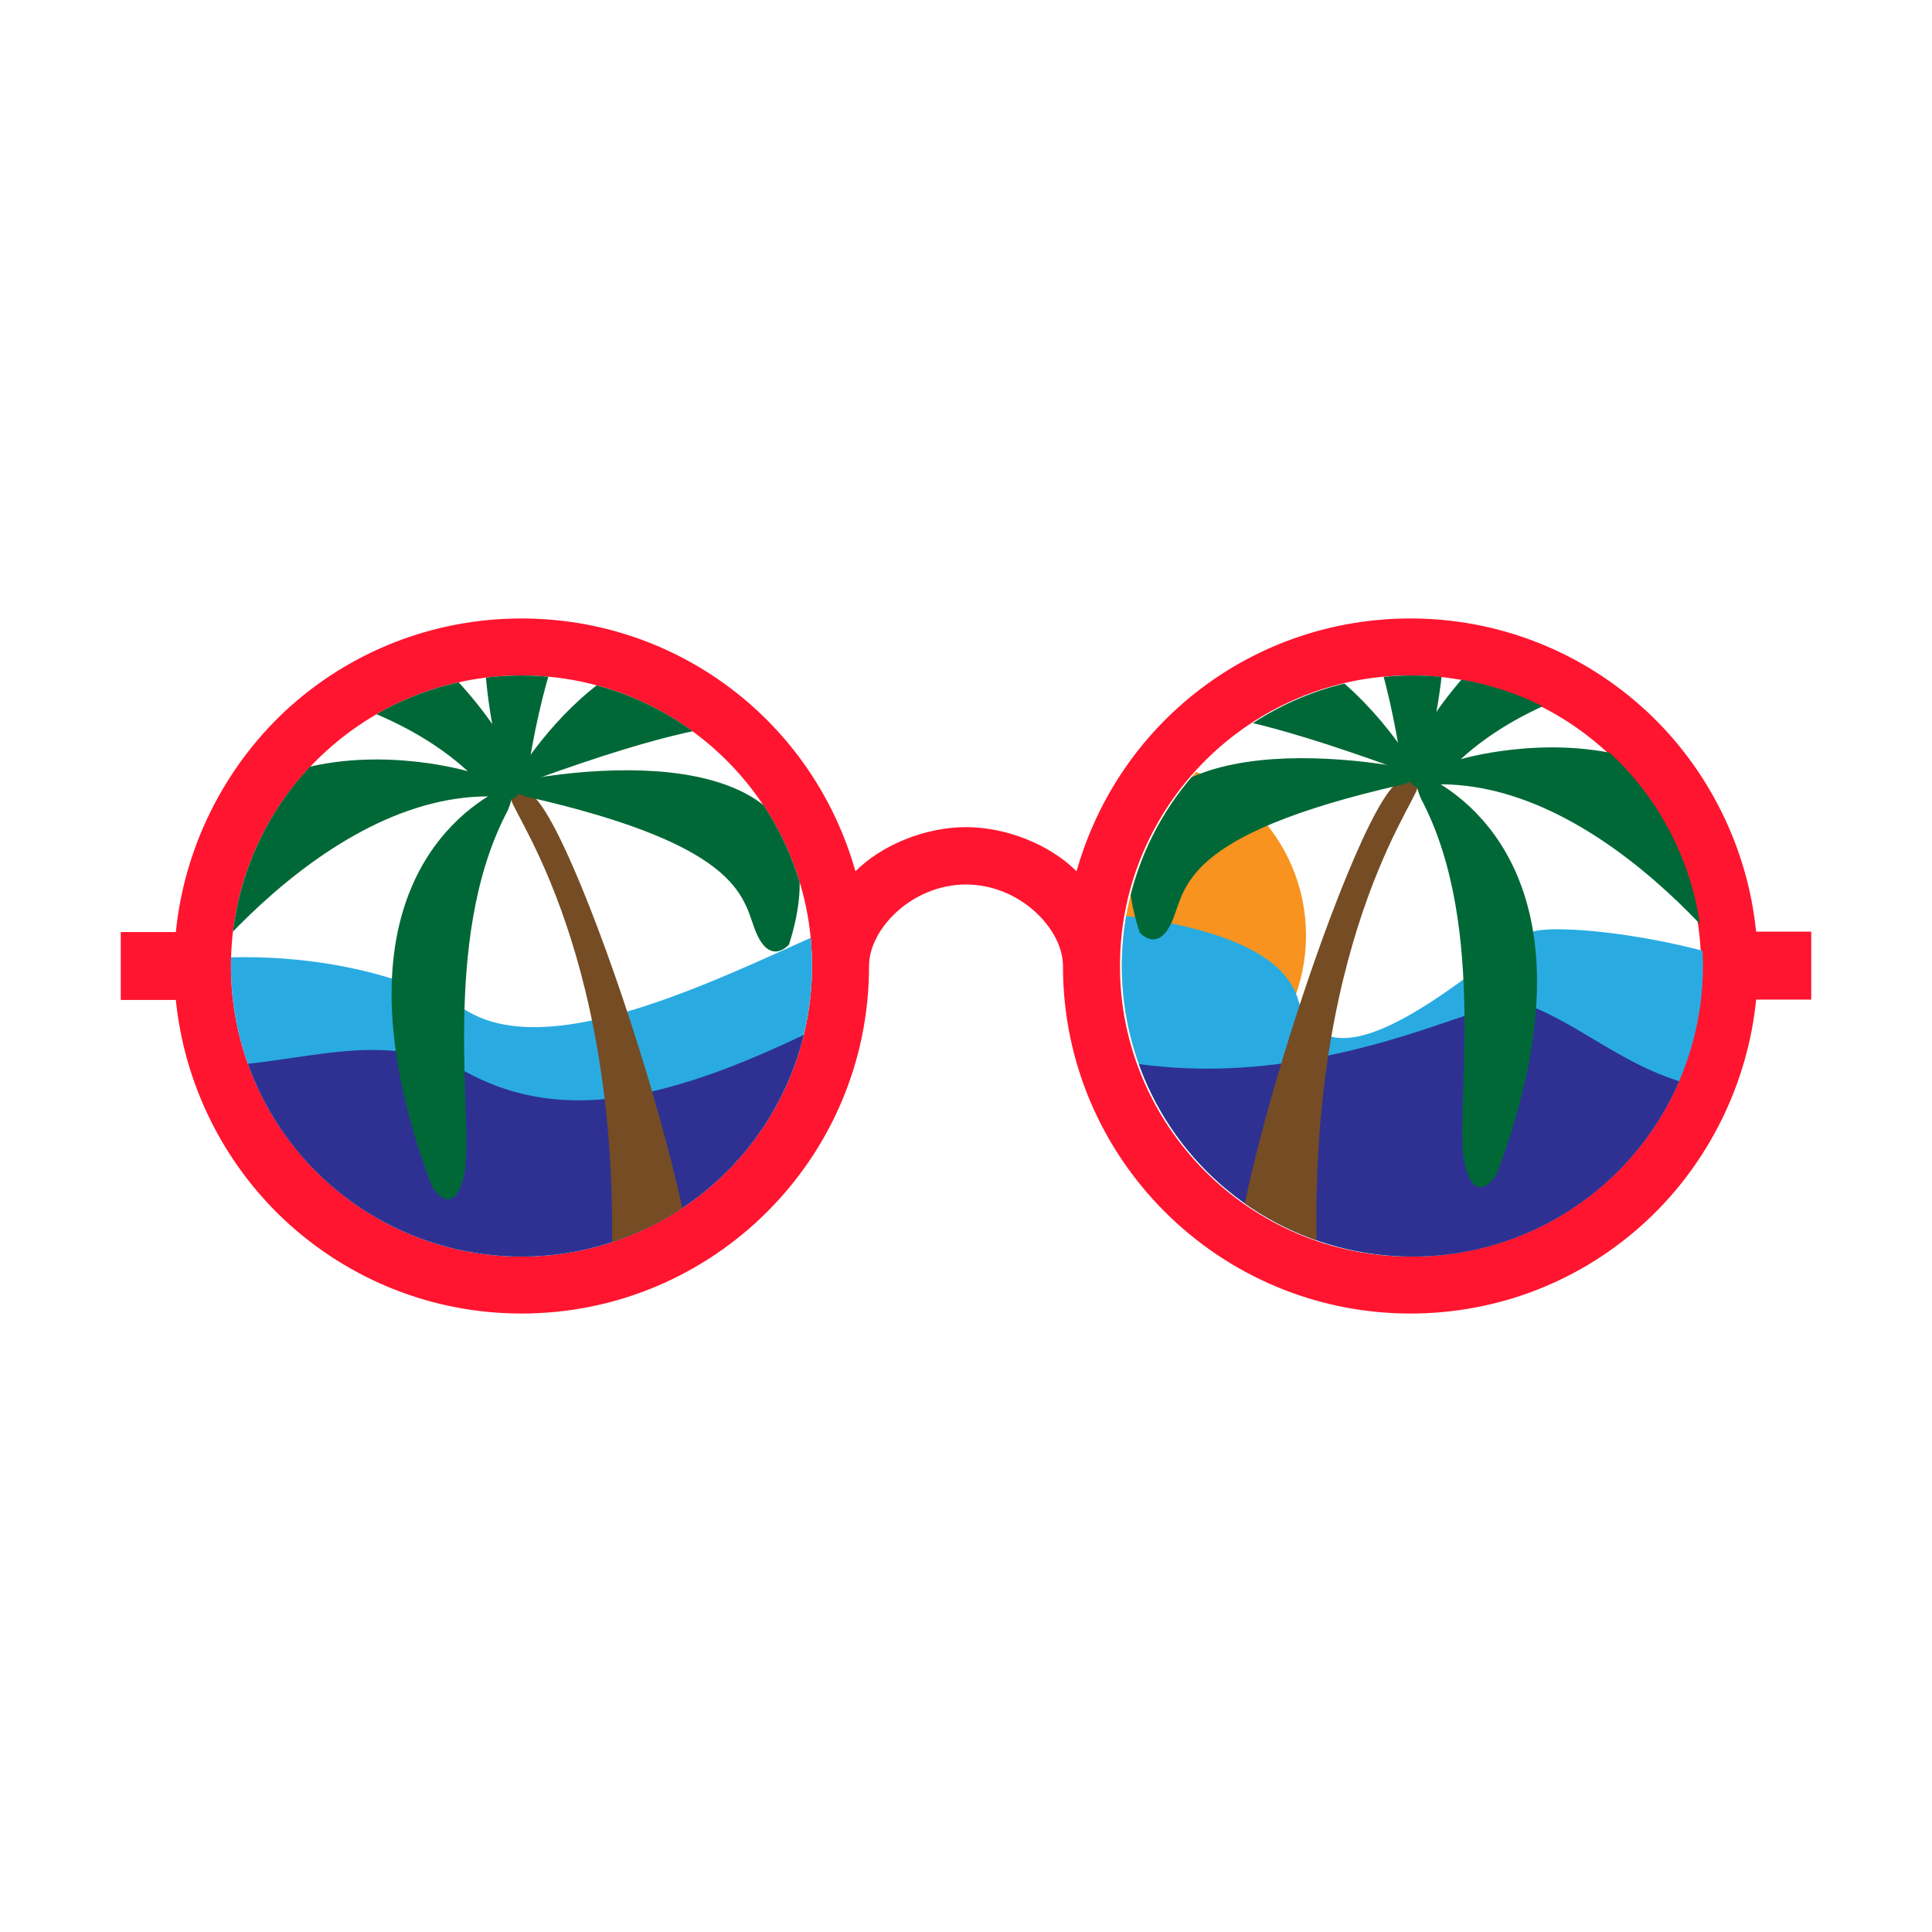 <?xml version="1.0" encoding="utf-8"?>
<!-- Generator: Adobe Illustrator 23.1.1, SVG Export Plug-In . SVG Version: 6.00 Build 0)  -->
<svg version="1.1" id="Layer_1" xmlns="http://www.w3.org/2000/svg" xmlns:xlink="http://www.w3.org/1999/xlink" x="0px" y="0px"
	 viewBox="0 0 512 512" style="enable-background:new 0 0 512 512;" xml:space="preserve">
<style type="text/css">
	.st0{fill:#FF152F;}
	.st1{clip-path:url(#SVGID_2_);}
	.st2{fill:#F7931E;}
	.st3{fill:#29ABE2;}
	.st4{fill:#2E3192;}
	.st5{fill:#C7CAA6;}
	.st6{fill:#754C24;}
	.st7{fill:#006837;}
	.st8{clip-path:url(#SVGID_4_);}
</style>
<path class="st0" d="M465.4,247c-2.2-22-12.4-43-28.9-58.4c-17.1-15.9-39.3-24.7-62.7-24.7c-41.5,0-77.3,27.4-88.5,67
	c-7-7-18.5-11.7-29.3-11.7s-22.3,4.7-29.3,11.7c-11.2-39.6-47-67-88.5-67c-23.3,0-45.6,8.7-62.7,24.6C59,204,48.8,225,46.6,247H32
	v18h14.6c2.2,22,12.4,43,28.9,58.4c17.1,15.9,39.3,24.7,62.7,24.7c50.8,0,92.1-41.2,92.1-92c0-0.1,0-0.1,0-0.1l0,0
	c0-9.9,11.5-21.6,25.7-21.6s25.7,11.7,25.7,21.6l0,0c0,0,0,0,0,0.1c0,50.8,41.3,92,92.1,92c23.3,0,45.6-8.7,62.7-24.7
	c16.5-15.4,26.7-36.5,28.9-58.5H480v-18h-14.6V247z M373.8,333c-42.5,0-77-34.6-77-77c0-42.5,34.6-77,77-77c42.5,0,77,34.6,77,77
	C450.8,298.5,416.3,333,373.8,333z M138.2,333c-42.5,0-77-34.6-77-77c0-42.5,34.6-77,77-77c42.5,0,77,34.6,77,77
	C215.2,298.5,180.7,333,138.2,333z"/>
<g>
	<defs>
		<circle id="SVGID_1_" cx="138.2" cy="256" r="77"/>
	</defs>
	<clipPath id="SVGID_2_">
		<use xlink:href="#SVGID_1_"  style="overflow:visible;"/>
	</clipPath>
	<g class="st1">
		<circle class="st2" cx="298.3" cy="251.1" r="46.8"/>
		<path class="st3" d="M23.1,261.2c24.8-11,70.5-11,101,6.9s99.9-28.7,110.4-26c10.5,2.7,99.9-3.6,108.5,26s52.3-14.3,61.9-17.9
			s78.3,6,82,28.1v75.9H23.1V261.2z"/>
		<path class="st4" d="M23.1,278.8c44.8,12.9,69.6-11.1,101,5.6c29.5,15.7,62.8,4.4,110.4-21.1c8.9-4.7,42.6,31.9,108.5,21.1
			c35.2-5.8,52.9-18.3,61.9-14.5c22.8,9.4,34.3,28.3,82,22.8v61.5H23.1V278.8z"/>
		<path class="st5" d="M23.1,337.3c44.8,3.1,69.6-2.6,101,1.3c29.5,3.8,62.8,1,110.4-5c8.9-1.1,42.6,7.6,108.5,5
			c35.2-1.4,52.9-4.4,61.9-3.5c22.8,2.3,34.3,6.8,82,5.5v14.7H23.1V337.3z"/>
		<g>
			<path class="st6" d="M139.3,210.1c0,0-4.8-2.9-3.8,1.9c1,4.8,32.5,46.8,25.8,139.5c0,0,9.6,8.6,21,0
				C193.8,342.9,149.8,208.2,139.3,210.1z"/>
			<path class="st7" d="M132.6,209.2c-9.7,4.9-46.8,28.7-18.2,105.1c0,0,5.7,9.6,8.6-2.9c2.9-12.4-6.7-62.1,11.5-96.5
				C134.5,214.9,138.4,206.3,132.6,209.2z"/>
			<path class="st7" d="M135.5,200.6c-9.6-21.9-69.7-85-111.8-22.9c0,0,65.9-4.8,100.3,26.7c0,0-86-25.8-89.8,70.7
				c0,0,2.9,7.6,5.7,0c2.9-7.6,44.9-65.9,91.7-64C131.7,211.1,142.2,215.9,135.5,200.6z"/>
			<path class="st7" d="M133.6,208.2c-2.2-15.2-22-76.4,34.4-66.9c0,0,3.8,1.9,0,4.8c-3.8,2.9-20.1,3.8-28.7,62.1
				C139.3,208.2,134.5,214.9,133.6,208.2z"/>
			<path class="st7" d="M136.5,206.3c7-12.2,45.9-65,88.8-14.3c0,0,5.7,5.7-6.7,4.8c-12.4-1-7.6-15.3-76.4,9.6
				C142.2,206.3,132.6,213,136.5,206.3z"/>
			<path class="st7" d="M135.5,207.3c32.6-6.5,89.8-7.6,73.6,43c0,0-4.8,5.7-8.6-2.9c-3.8-8.6-1.9-22.9-61.1-36.3
				C139.3,211.1,130.7,208.2,135.5,207.3z"/>
		</g>
		<g>
			<path class="st6" d="M370.8,210.1c0,0,4.8-2.9,3.8,1.9c-1,4.8-32.5,46.8-25.8,139.5c0,0-9.6,8.6-21,0
				C316.3,342.9,360.3,208.2,370.8,210.1z"/>
			<path class="st7" d="M377.5,209.2c9.7,4.9,46.8,28.7,18.2,105.1c0,0-5.7,9.6-8.6-2.9c-2.9-12.4,6.7-62.1-11.5-96.5
				C375.6,214.9,371.7,206.3,377.5,209.2z"/>
			<path class="st7" d="M374.6,200.6c9.6-22,69.7-85,111.8-22.9c0,0-65.9-4.8-100.3,26.7c0,0,86-25.8,89.8,70.7c0,0-2.9,7.6-5.7,0
				c-2.9-7.6-44.9-65.9-91.7-64C378.4,211.1,367.9,215.9,374.6,200.6z"/>
			<path class="st7" d="M376.5,208.2c2.2-15.2,22-76.4-34.4-66.9c0,0-3.8,1.9,0,4.8c3.8,2.9,20.1,3.8,28.7,62.1
				C370.8,208.2,375.6,214.9,376.5,208.2z"/>
			<path class="st7" d="M373.6,206.3c-7-12.2-45.9-65-88.8-14.3c0,0-5.7,5.7,6.7,4.8c12.4-1,7.6-15.3,76.4,9.6
				C367.9,206.3,377.5,213,373.6,206.3z"/>
			<path class="st7" d="M374.6,207.3c-32.6-6.5-89.8-7.6-73.6,43c0,0,4.8,5.7,8.6-2.9c3.8-8.6,1.9-22.9,61.1-36.3
				C370.8,211.1,379.4,208.2,374.6,207.3z"/>
		</g>
	</g>
</g>
<g>
	<defs>
		<circle id="SVGID_3_" cx="374.3" cy="256" r="77"/>
	</defs>
	<clipPath id="SVGID_4_">
		<use xlink:href="#SVGID_3_"  style="overflow:visible;"/>
	</clipPath>
	<g class="st8">
		<circle class="st2" cx="299.3" cy="247.9" r="46.8"/>
		<path class="st3" d="M24.1,258c24.8-11,70.5-11,101,6.9s99.9-28.7,110.4-26c10.5,2.7,99.9-3.6,108.5,26
			c8.6,29.6,52.3-14.3,61.9-17.9c9.5-3.6,78.3,6,82,28.1V351H24.1V258z"/>
		<path class="st4" d="M24.1,275.6c44.8,12.9,69.6-11.1,101,5.6c29.5,15.7,62.8,4.4,110.4-21.1c8.9-4.7,42.6,31.9,108.5,21.1
			c35.2-5.8,52.9-18.3,61.9-14.5c22.8,9.4,34.3,28.3,82,22.8V351H24.1V275.6z"/>
		<path class="st5" d="M24.1,334.1c44.8,3.1,69.6-2.6,101,1.3c29.5,3.8,62.8,1,110.4-5c8.9-1.1,42.6,7.6,108.5,5
			c35.2-1.4,52.9-4.4,61.9-3.5c22.8,2.3,34.3,6.8,82,5.5v14.7H24.1V334.1z"/>
		<g>
			<path class="st6" d="M140.3,207c0,0-4.8-2.9-3.8,1.9c1,4.8,32.5,46.8,25.8,139.5c0,0,9.6,8.6,21,0
				C194.8,339.7,150.8,205,140.3,207z"/>
			<path class="st7" d="M133.6,206c-9.7,4.9-46.8,28.7-18.2,105.1c0,0,5.7,9.6,8.6-2.9c2.9-12.4-6.7-62.1,11.5-96.5
				C135.5,211.7,139.4,203.1,133.6,206z"/>
			<path class="st7" d="M136.5,197.4c-9.6-21.9-69.7-85-111.8-22.9c0,0,65.9-4.8,100.3,26.7c0,0-86-25.8-89.8,70.7
				c0,0,2.9,7.6,5.7,0c2.9-7.6,44.9-65.9,91.7-64C132.7,207.9,143.2,212.7,136.5,197.4z"/>
			<path class="st7" d="M134.6,205c-2.2-15.2-22-76.4,34.4-66.9c0,0,3.8,1.9,0,4.8c-3.8,2.9-20.1,3.8-28.7,62.1
				C140.3,205,135.5,211.7,134.6,205z"/>
			<path class="st7" d="M137.5,203.1c7-12.2,45.9-65,88.8-14.3c0,0,5.7,5.7-6.7,4.8c-12.4-1-7.6-15.3-76.4,9.6
				C143.2,203.1,133.6,209.8,137.5,203.1z"/>
			<path class="st7" d="M136.5,204.1c32.6-6.5,89.8-7.6,73.6,43c0,0-4.8,5.7-8.6-2.9c-3.8-8.6-1.9-22.9-61.1-36.3
				C140.3,207.9,131.7,205,136.5,204.1z"/>
		</g>
		<g>
			<path class="st6" d="M371.8,207c0,0,4.8-2.9,3.8,1.9c-1,4.8-32.5,46.8-25.8,139.5c0,0-9.6,8.6-21,0
				C317.3,339.7,361.3,205,371.8,207z"/>
			<path class="st7" d="M378.5,206c9.7,4.9,46.8,28.7,18.2,105.1c0,0-5.7,9.6-8.6-2.9c-2.9-12.4,6.7-62.1-11.5-96.5
				C376.6,211.7,372.7,203.1,378.5,206z"/>
			<path class="st7" d="M375.6,197.4c9.6-22,69.7-85,111.8-22.9c0,0-65.9-4.8-100.3,26.7c0,0,86-25.8,89.8,70.7c0,0-2.9,7.6-5.7,0
				c-2.9-7.6-44.9-65.9-91.7-64C379.4,207.9,368.9,212.7,375.6,197.4z"/>
			<path class="st7" d="M377.5,205c2.2-15.2,22-76.4-34.4-66.9c0,0-3.8,1.9,0,4.8c3.8,2.9,20.1,3.8,28.7,62.1
				C371.8,205,376.6,211.7,377.5,205z"/>
			<path class="st7" d="M374.6,203.1c-7-12.2-45.9-65-88.8-14.3c0,0-5.7,5.7,6.7,4.8s7.6-15.3,76.4,9.6
				C368.9,203.1,378.5,209.8,374.6,203.1z"/>
			<path class="st7" d="M375.6,204.1c-32.6-6.5-89.8-7.6-73.6,43c0,0,4.8,5.7,8.6-2.9c3.8-8.6,1.9-22.9,61.1-36.3
				C371.8,207.9,380.4,205,375.6,204.1z"/>
		</g>
	</g>
</g>
</svg>

